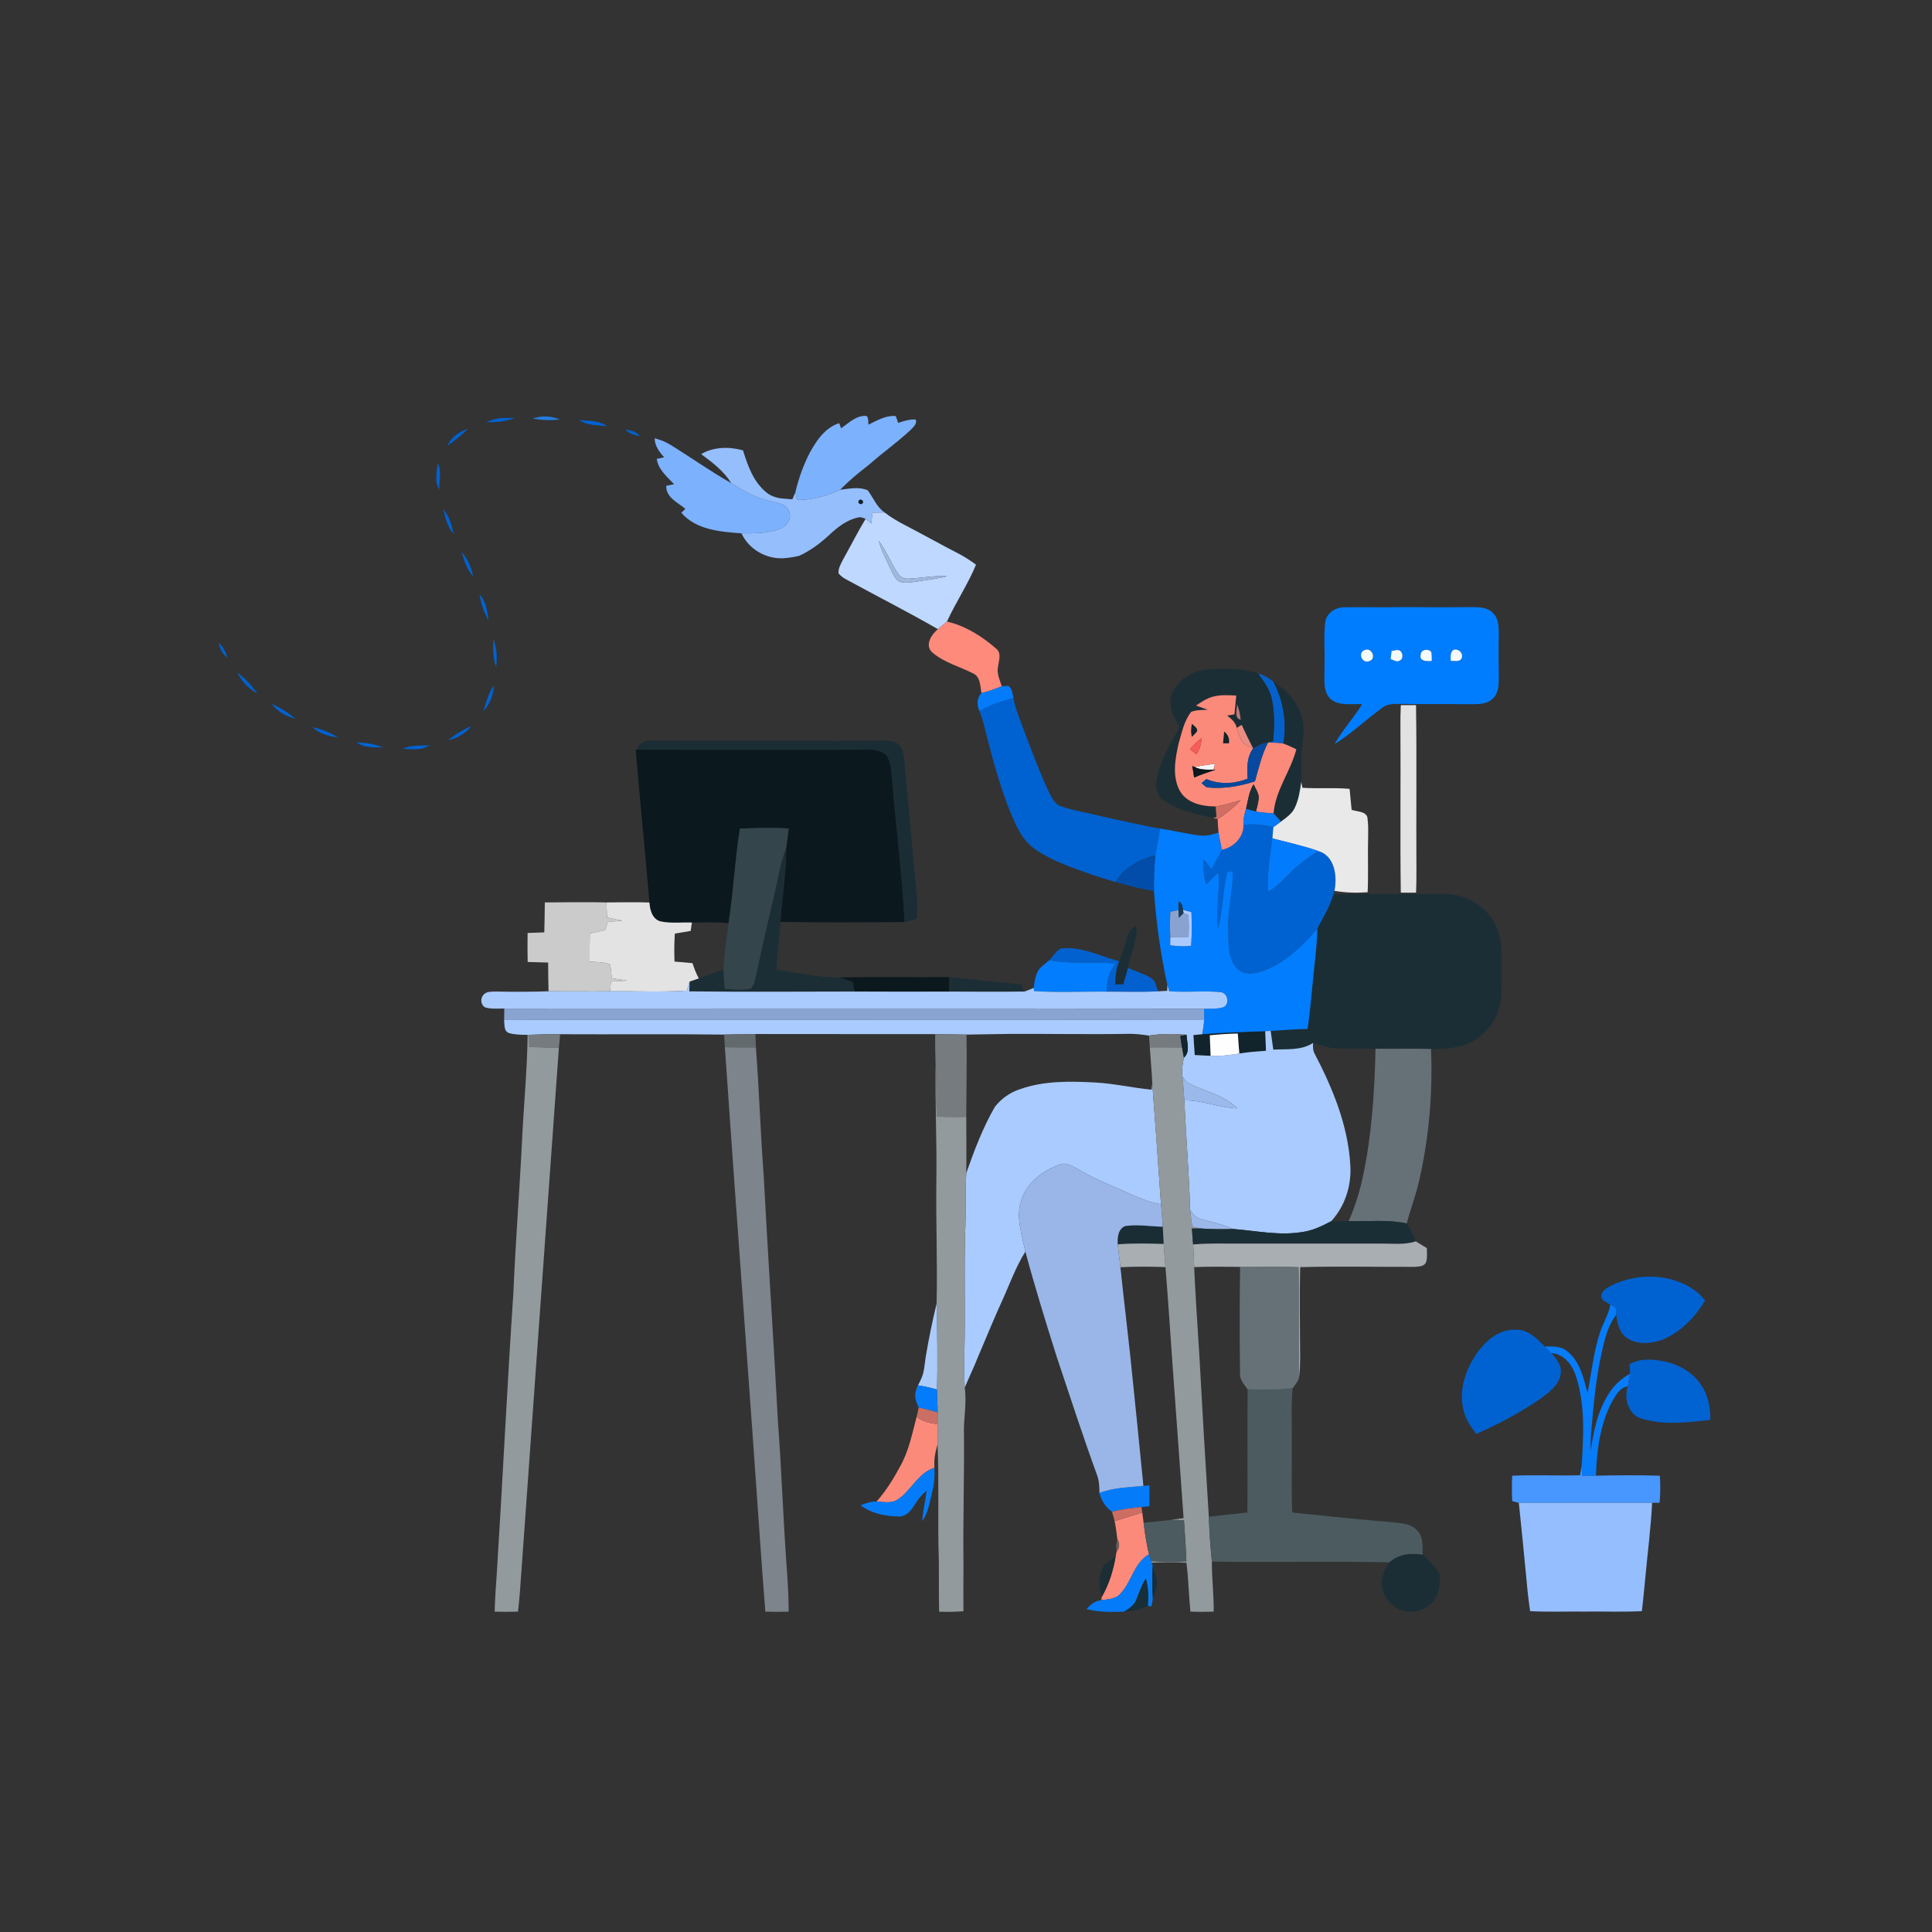 <?xml version="1.0" encoding="UTF-8" ?>
<!DOCTYPE svg PUBLIC "-//W3C//DTD SVG 1.1//EN" "http://www.w3.org/Graphics/SVG/1.1/DTD/svg11.dtd">
<svg width="1000pt" height="1000pt" viewBox="0 0 1000 1000" version="1.1" xmlns="http://www.w3.org/2000/svg">
<rect x="0" y="0" width="1000" height="1000" fill="#333333" stroke="none"/>
<g id="#ffffffff">
</g>
<g id="#e2e2e2ff">
<path fill="#e2e2e2" opacity="1.00" d=" M 725.06 364.99 C 727.68 365.02 730.30 365.02 732.93 364.98 C 733.36 393.65 732.94 422.33 733.14 451.00 C 733.17 454.67 733.08 458.35 732.96 462.03 C 730.31 462.02 727.68 462.01 725.05 462.02 C 724.66 433.35 725.05 404.67 724.86 376.00 C 724.81 372.33 724.91 368.66 725.06 364.99 Z" />
</g>
<g id="#f0f0f0ff">
</g>
<g id="#7cb1feff">
<path fill="#7cb1fe" opacity="1.00" d=" M 435.35 221.70 C 439.34 218.93 443.31 214.79 448.57 215.30 C 449.68 216.53 449.32 218.30 449.50 219.81 C 453.90 217.66 458.46 214.95 463.55 215.31 C 464.11 216.45 464.48 217.68 464.88 218.90 C 467.80 217.93 470.81 216.96 473.94 217.15 C 474.86 219.37 472.74 220.98 471.44 222.44 C 467.36 226.25 462.98 229.73 458.63 233.21 C 455.41 235.70 452.33 238.36 449.24 240.99 C 444.16 244.84 439.32 248.97 434.84 253.50 C 427.88 256.88 420.26 258.80 412.51 258.77 C 412.21 257.44 411.94 256.10 411.69 254.77 C 413.36 247.66 415.81 240.73 419.19 234.24 C 422.64 227.93 427.17 221.29 434.38 219.03 C 434.62 219.69 435.11 221.03 435.35 221.70 Z" />
<path fill="#7cb1fe" opacity="1.00" d=" M 338.87 226.82 C 341.64 227.62 344.39 228.60 346.85 230.14 C 357.50 236.66 367.65 243.98 378.55 250.09 C 384.08 253.58 389.79 257.07 396.19 258.71 C 399.34 259.59 402.64 260.05 405.61 261.48 C 408.60 262.97 409.82 267.16 408.06 270.02 C 406.55 272.67 403.56 273.96 400.74 274.70 C 395.21 276.06 389.47 276.10 383.81 276.06 C 372.90 275.26 360.29 274.30 352.65 265.39 C 353.18 264.89 354.24 263.88 354.76 263.38 C 350.84 260.10 344.61 257.46 344.86 251.46 C 346.20 251.18 347.54 250.90 348.89 250.62 C 345.29 246.74 340.72 243.10 339.93 237.52 C 341.20 237.24 342.48 236.96 343.76 236.69 C 341.26 233.91 338.85 230.77 338.87 226.82 Z" />
</g>
<g id="#0062d1ff">
<path fill="#0062d1" opacity="1.00" d=" M 251.76 218.60 C 256.22 216.22 261.40 216.02 266.34 216.48 C 261.68 218.15 256.68 218.58 251.76 218.60 Z" />
<path fill="#0062d1" opacity="1.00" d=" M 299.76 217.37 C 304.61 217.94 310.19 217.52 314.24 220.64 C 309.42 219.92 303.84 220.41 299.76 217.37 Z" />
<path fill="#0062d1" opacity="1.00" d=" M 231.64 230.78 C 233.39 226.21 237.77 223.42 242.25 221.96 C 238.96 225.19 235.30 228.00 231.64 230.78 Z" />
<path fill="#0062d1" opacity="1.00" d=" M 226.48 239.61 C 228.84 243.68 227.12 248.86 227.47 253.37 C 224.60 249.47 226.28 244.08 226.48 239.61 Z" />
<path fill="#0062d1" opacity="1.00" d=" M 229.44 263.47 C 232.45 267.14 233.86 271.79 234.83 276.36 C 231.59 272.82 230.45 268.02 229.44 263.47 Z" />
<path fill="#0062d1" opacity="1.00" d=" M 239.01 285.78 C 242.06 289.33 243.99 293.70 244.92 298.27 C 241.59 294.90 240.23 290.22 239.01 285.78 Z" />
<path fill="#0062d1" opacity="1.00" d=" M 248.20 307.72 C 251.65 311.28 252.25 316.51 252.89 321.20 C 250.44 317.07 248.98 312.44 248.20 307.72 Z" />
<path fill="#0062d1" opacity="1.00" d=" M 255.31 330.71 C 257.23 335.29 257.39 340.37 256.79 345.25 C 255.03 340.61 255.21 335.58 255.31 330.71 Z" />
<path fill="#0062d1" opacity="1.00" d=" M 113.19 332.78 C 115.54 334.73 116.86 337.52 117.67 340.41 C 115.12 338.60 113.77 335.77 113.19 332.78 Z" />
<path fill="#0062d1" opacity="1.00" d=" M 122.83 348.08 C 126.79 351.14 130.39 354.72 133.15 358.92 C 128.69 356.45 125.03 352.68 122.83 348.08 Z" />
<path fill="#0062d1" opacity="1.00" d=" M 250.18 368.16 C 251.78 363.61 252.64 358.58 255.75 354.76 C 255.27 359.64 253.69 364.58 250.18 368.16 Z" />
<path fill="#0062d1" opacity="1.00" d=" M 507.03 368.07 C 512.40 364.68 518.58 363.09 524.57 361.21 C 525.58 367.30 528.19 372.94 530.24 378.72 C 534.13 389.02 537.98 399.36 542.60 409.37 C 544.20 412.49 545.75 416.32 549.43 417.44 C 554.42 419.16 559.63 420.17 564.79 421.26 C 568.55 422.13 572.30 423.05 576.08 423.85 C 584.18 425.53 592.22 427.48 600.38 428.87 C 599.77 433.50 598.75 438.06 597.98 442.67 C 589.91 444.83 581.68 449.02 577.42 456.52 L 576.68 456.31 C 573.09 455.25 569.52 454.15 565.96 452.99 C 555.73 449.40 545.23 445.94 536.16 439.85 C 528.84 435.00 525.48 426.51 522.29 418.72 C 517.56 406.51 514.01 393.89 510.79 381.21 C 509.74 376.77 508.63 372.34 507.03 368.07 Z" />
<path fill="#0062d1" opacity="1.00" d=" M 140.66 364.29 C 145.11 366.32 149.28 368.96 153.04 372.09 C 148.25 370.82 143.60 368.38 140.66 364.29 Z" />
<path fill="#0062d1" opacity="1.00" d=" M 161.73 376.33 C 166.45 377.46 171.07 379.17 175.16 381.83 C 170.39 381.02 165.25 379.92 161.73 376.33 Z" />
<path fill="#0062d1" opacity="1.00" d=" M 231.94 383.08 C 235.63 380.16 239.66 377.63 244.02 375.85 C 240.98 379.59 236.69 382.20 231.94 383.08 Z" />
<path fill="#0062d1" opacity="1.00" d=" M 184.63 384.27 C 189.31 384.41 194.03 385.04 198.36 386.90 C 193.77 386.69 188.46 387.33 184.63 384.27 Z" />
<path fill="#0062d1" opacity="1.00" d=" M 208.45 387.60 C 212.70 385.40 217.77 386.19 222.40 385.63 C 218.44 388.63 213.08 387.75 208.45 387.60 Z" />
<path fill="#0062d1" opacity="1.00" d=" M 643.61 426.95 C 648.80 426.29 654.03 426.89 659.09 428.13 C 659.03 428.81 658.90 430.16 658.83 430.83 C 657.79 441.03 655.74 451.21 656.29 461.51 C 662.17 458.55 665.96 453.04 670.89 448.88 C 674.43 445.75 678.32 443.05 682.27 440.47 C 690.94 442.89 692.24 453.57 690.72 461.09 C 690.60 461.56 690.36 462.51 690.23 462.98 C 688.34 469.28 684.95 474.96 681.86 480.72 C 673.86 489.94 664.65 498.90 652.81 502.83 C 648.42 504.34 642.63 504.58 639.55 500.45 C 635.22 494.63 635.95 486.89 635.79 480.04 C 635.49 470.27 638.26 460.75 638.13 450.99 C 637.40 451.08 635.95 451.26 635.23 451.35 C 632.88 460.89 632.97 470.82 630.53 480.33 C 629.10 470.77 631.71 461.21 630.54 451.65 C 628.49 453.63 626.45 455.62 624.40 457.59 C 622.90 453.53 622.76 449.19 623.10 444.93 C 624.44 446.58 625.77 448.24 627.11 449.91 C 628.96 446.58 630.69 443.19 632.43 439.80 C 638.40 438.80 643.89 433.19 643.61 426.95 Z" />
<path fill="#0062d1" opacity="1.00" d=" M 834.26 665.24 C 848.43 658.47 866.69 659.11 879.09 669.34 C 880.29 670.54 881.40 671.81 882.54 673.09 C 877.39 681.81 869.92 689.58 860.42 693.43 C 854.49 695.60 847.10 696.21 841.76 692.28 C 838.04 689.59 837.13 684.78 836.59 680.53 C 836.43 679.24 836.33 677.95 836.22 676.68 C 835.31 676.20 834.41 675.75 833.53 675.28 C 831.61 674.02 828.27 673.07 828.88 670.14 C 829.65 667.68 832.14 666.39 834.26 665.24 Z" />
<path fill="#0062d1" opacity="1.00" d=" M 762.48 703.49 C 767.14 695.51 774.98 687.64 784.95 688.28 C 791.11 688.26 795.58 692.92 799.59 696.98 C 800.69 698.09 801.82 699.20 802.91 700.35 C 805.57 703.21 808.43 706.68 807.84 710.88 C 807.18 716.96 801.66 720.75 797.15 724.12 C 786.75 731.17 775.63 737.19 764.10 742.18 C 761.20 738.41 758.44 734.35 757.45 729.62 C 755.23 720.66 757.88 711.25 762.48 703.49 Z" />
</g>
<g id="#237ddeff">
<path fill="#237dde" opacity="1.00" d=" M 275.64 216.59 C 280.15 215.17 285.32 215.17 289.68 217.09 C 285.01 217.71 280.26 217.55 275.64 216.59 Z" />
</g>
<g id="#0461cbff">
<path fill="#0461cb" opacity="1.00" d=" M 323.69 222.28 C 326.50 222.68 329.44 223.39 331.31 225.72 C 328.49 225.31 325.60 224.54 323.69 222.28 Z" />
<path fill="#0461cb" opacity="1.00" d=" M 651.18 348.56 C 654.08 349.39 656.74 350.88 659.08 352.78 C 664.23 362.60 666.16 373.91 664.23 384.86 C 661.60 384.52 658.96 384.33 656.31 384.34 L 655.58 384.39 C 656.42 384.20 658.10 383.83 658.94 383.64 C 659.66 376.09 659.87 368.36 658.07 360.94 C 656.92 356.26 653.90 352.41 651.18 348.56 Z" />
</g>
<g id="#95befdff">
<path fill="#95befd" opacity="1.00" d=" M 362.90 235.04 C 369.45 231.22 377.43 231.12 384.58 233.10 C 386.98 240.92 389.90 249.20 396.37 254.62 C 399.04 256.95 402.55 257.96 406.04 258.12 C 407.40 258.23 408.77 258.33 410.15 258.44 C 410.67 257.22 411.20 256.00 411.69 254.77 C 411.94 256.10 412.21 257.44 412.51 258.77 C 420.26 258.80 427.88 256.88 434.84 253.50 C 439.52 252.96 444.71 251.79 449.15 253.79 C 452.04 257.63 453.75 262.45 457.89 265.27 C 455.81 265.30 453.72 265.33 451.65 265.36 C 451.40 267.23 451.16 269.10 450.94 270.97 C 449.97 270.16 449.01 269.35 448.03 268.57 C 446.77 268.05 445.40 267.45 444.01 267.87 C 438.38 269.12 433.69 272.73 429.56 276.59 C 424.82 281.00 419.59 284.98 413.68 287.68 C 411.17 288.30 408.60 288.69 406.03 288.91 C 396.92 289.64 387.61 284.45 383.81 276.06 C 389.47 276.10 395.21 276.06 400.74 274.70 C 403.56 273.96 406.55 272.67 408.06 270.02 C 409.82 267.16 408.60 262.97 405.61 261.48 C 402.64 260.05 399.34 259.59 396.19 258.71 C 389.79 257.07 384.08 253.58 378.55 250.09 C 374.62 243.85 368.76 239.35 362.90 235.04 M 444.55 259.11 C 443.59 260.28 445.63 261.66 446.45 260.46 C 447.40 259.28 445.36 257.88 444.55 259.11 Z" />
</g>
<g id="#e1e1e1ff">
</g>
<g id="#e2e1e2ff">
</g>
<g id="#f5f5f5ff">
<path fill="#f5f5f5" opacity="1.00" d=" M 618.34 397.00 C 621.83 396.29 625.37 395.79 628.91 395.30 C 628.63 396.32 628.36 397.34 628.11 398.37 C 624.81 398.40 621.35 398.59 618.34 397.00 Z" />
</g>
<g id="#11232bff">
<path fill="#11232b" opacity="1.00" d=" M 444.55 259.11 C 445.36 257.88 447.40 259.28 446.45 260.46 C 445.63 261.66 443.59 260.28 444.55 259.11 Z" />
<path fill="#11232b" opacity="1.00" d=" M 616.97 374.55 C 617.91 375.80 620.15 376.75 619.56 378.62 C 618.79 379.64 617.83 380.49 616.93 381.40 C 616.29 379.14 616.39 376.81 616.97 374.55 Z" />
<path fill="#11232b" opacity="1.00" d=" M 633.62 378.61 C 635.61 380.11 636.50 382.25 636.14 384.74 C 635.36 384.74 633.81 384.75 633.04 384.75 C 633.23 382.70 633.41 380.65 633.62 378.61 Z" />
<path fill="#11232b" opacity="1.00" d=" M 622.27 535.29 C 633.12 534.40 644.01 534.17 654.88 533.75 C 655.01 537.12 655.17 540.50 655.27 543.88 C 650.65 544.21 646.04 544.57 641.47 545.29 C 641.17 541.85 640.93 538.41 640.70 534.97 C 635.85 535.05 631.00 535.37 626.18 535.88 C 626.34 539.41 626.51 542.95 626.62 546.49 C 623.87 546.37 621.13 546.24 618.39 546.10 C 618.19 542.65 617.94 539.21 617.69 535.77 C 619.21 535.59 620.73 535.43 622.27 535.29 Z" />
</g>
<g id="#bfd8ffff">
<path fill="#bfd8ff" opacity="1.00" d=" M 451.65 265.36 C 453.72 265.33 455.81 265.30 457.89 265.27 C 461.11 267.80 464.67 269.86 468.30 271.74 C 477.70 276.61 486.92 281.83 496.35 286.66 C 499.46 288.25 502.34 290.24 505.18 292.27 C 501.00 302.50 494.72 311.68 490.15 321.72 C 488.63 323.09 487.02 324.33 485.47 325.65 C 469.67 316.57 453.39 308.32 437.40 299.58 C 436.14 298.80 434.91 297.92 434.02 296.73 C 433.84 294.10 435.29 291.75 436.42 289.49 C 440.35 282.54 443.89 275.39 448.03 268.57 C 449.01 269.35 449.97 270.16 450.94 270.97 C 451.16 269.10 451.40 267.23 451.65 265.36 M 454.83 279.93 C 456.28 285.42 459.09 290.38 461.40 295.53 C 462.51 297.65 463.55 300.25 465.95 301.20 C 468.87 302.01 471.94 301.34 474.89 300.97 C 480.01 300.03 485.25 299.67 490.27 298.18 C 483.72 297.85 477.26 299.14 470.74 299.50 C 468.54 299.73 466.20 299.01 464.97 297.06 C 461.16 291.61 458.90 285.23 454.83 279.93 Z" />
</g>
<g id="#9fb8ddff">
<path fill="#9fb8dd" opacity="1.00" d=" M 454.83 279.93 C 458.90 285.23 461.16 291.61 464.97 297.06 C 466.20 299.01 468.54 299.73 470.74 299.50 C 477.26 299.14 483.72 297.85 490.27 298.18 C 485.25 299.67 480.01 300.03 474.89 300.97 C 471.94 301.34 468.87 302.01 465.95 301.20 C 463.55 300.25 462.51 297.65 461.40 295.53 C 459.09 290.38 456.28 285.42 454.83 279.93 Z" />
</g>
<g id="#007dfeff">
<path fill="#007dfe" opacity="1.00" d=" M 685.96 322.07 C 686.57 317.27 691.38 314.20 695.99 314.33 C 705.71 314.14 715.43 314.48 725.16 314.24 C 727.48 314.23 729.81 314.23 732.15 314.25 C 742.12 314.37 752.08 314.34 762.05 314.24 C 765.75 314.25 770.00 314.35 772.72 317.27 C 775.93 320.25 775.72 324.95 775.77 328.96 C 775.64 336.32 775.70 343.69 775.77 351.06 C 775.75 354.74 775.58 358.98 772.62 361.62 C 769.58 364.66 764.96 364.44 761.00 364.51 C 748.99 364.31 736.97 364.55 724.96 364.33 C 721.69 364.33 718.11 364.21 715.41 366.36 C 707.07 372.45 699.56 379.66 690.78 385.13 C 694.91 377.82 700.67 371.63 705.05 364.48 C 699.37 364.13 692.28 365.80 687.98 361.05 C 684.45 356.52 685.78 350.33 685.55 345.00 C 685.87 337.36 684.99 329.67 685.96 322.07 M 706.42 336.45 C 702.46 337.77 705.06 343.88 708.84 342.15 C 712.67 340.87 709.92 334.91 706.42 336.45 M 720.28 336.93 C 720.11 338.33 719.95 339.74 719.78 341.14 C 721.33 341.58 723.05 343.02 724.63 341.83 C 726.40 340.98 726.17 338.22 724.91 337.02 C 723.59 335.84 721.79 336.82 720.28 336.93 M 735.32 339.12 C 734.62 342.38 738.92 342.35 741.08 342.08 C 741.01 340.49 741.23 338.85 740.73 337.32 C 738.91 335.52 735.28 336.24 735.32 339.12 M 752.40 336.31 C 750.43 337.62 750.91 340.05 750.91 342.06 C 752.79 341.96 755.65 342.83 756.60 340.57 C 757.49 338.03 754.90 335.60 752.40 336.31 Z" />
</g>
<g id="#fd8a7bff">
<path fill="#fd8a7b" opacity="1.00" d=" M 490.15 321.72 C 499.63 323.90 508.17 329.25 515.43 335.58 C 518.70 338.01 516.88 342.08 516.53 345.37 C 515.89 348.80 517.50 352.05 518.55 355.22 C 515.10 356.56 511.64 357.94 508.00 358.71 C 507.33 355.12 507.53 350.19 503.57 348.50 C 496.52 344.91 488.47 342.91 482.43 337.58 C 478.51 333.96 482.17 328.31 485.47 325.65 C 487.02 324.33 488.63 323.09 490.15 321.72 Z" />
</g>
<g id="#f3fcf8ff">
<path fill="#f3fcf8" opacity="1.00" d=" M 706.42 336.45 C 709.92 334.91 712.67 340.87 708.84 342.15 C 705.06 343.88 702.46 337.77 706.42 336.45 Z" />
</g>
<g id="#f4faf9ff">
<path fill="#f4faf9" opacity="1.00" d=" M 720.28 336.93 C 721.79 336.82 723.59 335.84 724.91 337.02 C 726.17 338.22 726.40 340.98 724.63 341.83 C 723.05 343.02 721.33 341.58 719.78 341.14 C 719.95 339.74 720.11 338.33 720.28 336.93 Z" />
</g>
<g id="#f6fbf9ff">
<path fill="#f6fbf9" opacity="1.00" d=" M 735.32 339.12 C 735.28 336.24 738.91 335.52 740.73 337.32 C 741.23 338.85 741.01 340.49 741.08 342.08 C 738.92 342.35 734.62 342.38 735.32 339.12 Z" />
</g>
<g id="#f5fafbff">
<path fill="#f5fafb" opacity="1.00" d=" M 752.40 336.31 C 754.90 335.60 757.49 338.03 756.60 340.57 C 755.65 342.83 752.79 341.96 750.91 342.06 C 750.91 340.05 750.43 337.62 752.40 336.31 Z" />
</g>
<g id="#e7e7e7ff">
</g>
<g id="#1b2e35ff">
<path fill="#1b2e35" opacity="1.00" d=" M 606.46 359.41 C 609.34 351.89 617.28 347.09 625.10 346.45 C 633.83 345.93 642.77 345.80 651.18 348.56 C 653.90 352.41 656.92 356.26 658.07 360.94 C 659.87 368.36 659.66 376.09 658.94 383.64 C 658.10 383.83 656.42 384.20 655.58 384.39 C 653.07 384.88 650.75 386.03 648.62 387.40 C 646.61 383.35 644.56 379.32 642.72 375.19 C 641.85 375.70 640.99 376.22 640.14 376.74 C 639.53 373.92 637.36 372.01 635.13 370.39 C 636.40 370.17 637.67 369.94 638.94 369.73 C 639.24 366.49 639.54 363.25 639.87 360.01 C 635.77 359.85 631.57 359.50 627.58 360.66 C 624.44 361.55 621.73 363.41 619.06 365.21 C 621.10 365.93 623.15 366.65 625.21 367.36 C 622.32 367.58 619.30 367.37 616.57 368.45 C 612.85 373.19 611.67 379.32 610.02 384.98 C 608.24 392.88 606.64 401.87 610.68 409.34 C 614.35 415.79 622.36 417.38 629.20 417.43 C 629.38 419.22 629.56 421.03 629.66 422.84 C 629.23 422.99 628.38 423.27 627.95 423.42 C 619.20 421.47 610.10 419.50 602.56 414.41 C 599.04 412.25 597.97 407.87 598.65 404.01 C 600.10 393.88 605.83 385.16 610.56 376.32 C 607.52 371.33 604.29 365.38 606.46 359.41 M 640.28 364.48 C 640.40 367.13 638.56 371.62 642.18 372.54 C 641.93 369.77 641.30 367.06 640.28 364.48 Z" />
<path fill="#1b2e35" opacity="1.00" d=" M 659.08 352.78 C 665.46 357.11 671.45 362.75 673.59 370.42 C 676.25 378.12 673.35 386.12 673.55 393.97 C 673.55 397.55 673.54 401.14 673.53 404.73 C 672.88 409.28 672.19 413.92 670.19 418.10 C 668.71 421.26 665.73 423.25 663.01 425.25 C 661.73 423.82 660.47 422.41 659.20 420.99 C 660.12 408.99 668.04 399.26 670.98 387.82 C 668.76 386.76 666.54 385.70 664.23 384.86 C 666.16 373.91 664.23 362.60 659.08 352.78 Z" />
<path fill="#1b2e35" opacity="1.00" d=" M 400.79 462.81 C 402.73 454.77 403.91 446.52 406.94 438.78 C 407.14 451.65 404.80 464.35 403.97 477.17 C 403.32 485.45 402.23 493.70 401.94 502.02 C 412.86 503.48 423.70 506.01 434.77 505.88 C 437.04 506.67 439.26 507.59 441.50 508.47 C 441.74 510.05 441.98 511.63 442.23 513.22 C 413.75 513.26 385.26 513.48 356.79 513.13 C 356.83 511.43 356.88 509.75 356.94 508.07 C 358.52 507.52 360.10 506.99 361.69 506.44 C 365.97 504.92 370.25 503.41 374.48 501.75 C 374.54 505.11 374.86 508.46 375.13 511.81 C 379.60 512.01 384.20 512.80 388.61 511.67 C 390.48 509.77 390.74 506.88 391.45 504.42 C 394.34 490.50 397.61 476.67 400.79 462.81 Z" />
<path fill="#1b2e35" opacity="1.00" d=" M 690.23 462.98 C 709.15 462.39 728.09 462.86 747.01 462.72 C 758.44 462.31 769.71 469.14 774.42 479.59 C 777.55 485.92 777.19 493.14 777.17 500.00 C 777.07 505.67 777.40 511.36 776.87 517.01 C 776.04 525.47 771.05 533.32 763.95 537.94 C 757.42 542.48 749.23 542.94 741.55 542.99 L 740.69 542.96 C 731.12 542.68 721.54 542.96 711.97 542.82 C 705.32 542.62 698.66 542.88 692.01 542.67 C 687.72 542.59 683.70 540.95 679.62 539.83 C 673.52 543.85 665.98 542.89 659.06 543.29 C 658.64 540.05 658.18 536.82 657.69 533.60 C 664.05 533.17 670.42 532.70 676.80 532.57 C 677.84 525.42 678.54 518.23 679.21 511.03 C 680.11 500.93 681.62 490.87 681.86 480.72 C 684.95 474.96 688.34 469.28 690.23 462.98 Z" />
<path fill="#1b2e35" opacity="1.00" d=" M 583.48 484.35 C 584.37 482.02 586.16 480.30 588.25 479.03 C 588.82 486.64 585.30 493.70 583.84 501.02 C 583.07 503.86 582.22 506.68 581.39 509.51 C 579.99 509.52 578.60 509.53 577.21 509.55 C 577.20 505.45 577.67 501.32 579.30 497.52 C 580.96 493.22 582.60 488.89 583.48 484.35 Z" />
<path fill="#1b2e35" opacity="1.00" d=" M 719.12 808.65 C 723.81 804.39 730.30 803.64 736.33 804.69 C 739.88 807.54 742.96 810.91 745.28 814.85 C 745.14 818.27 745.33 821.83 744.07 825.09 C 741.86 830.65 735.97 834.38 730.02 834.20 C 722.67 834.29 716.01 828.13 715.33 820.86 C 714.76 816.43 716.73 812.23 719.12 808.65 Z" />
</g>
<g id="#047cfaff">
<path fill="#047cfa" opacity="1.00" d=" M 518.55 355.22 C 519.67 355.06 520.79 355.00 521.93 355.04 C 523.96 356.36 524.00 359.08 524.57 361.21 C 518.58 363.09 512.40 364.68 507.03 368.07 C 505.52 364.93 505.49 361.36 508.00 358.71 C 511.64 357.94 515.10 356.56 518.55 355.22 Z" />
<path fill="#047cfa" opacity="1.00" d=" M 569.08 772.75 C 576.31 769.92 584.20 769.88 591.82 769.07 C 592.61 769.02 594.19 768.92 594.99 768.87 C 594.99 772.44 594.96 776.02 594.91 779.60 C 593.56 779.73 592.21 779.88 590.87 780.03 C 585.73 780.55 580.58 781.10 575.59 782.47 C 572.23 780.20 570.05 776.64 569.08 772.75 Z" />
</g>
<g id="#fc8a7bff">
<path fill="#fc8a7b" opacity="1.00" d=" M 627.58 360.66 C 631.57 359.50 635.77 359.85 639.87 360.01 C 639.54 363.25 639.24 366.49 638.94 369.73 C 637.67 369.94 636.40 370.17 635.13 370.39 C 637.36 372.01 639.53 373.92 640.14 376.74 C 641.08 379.36 641.65 382.25 643.46 384.45 C 644.88 385.87 646.83 386.54 648.62 387.40 C 645.26 391.91 645.42 397.71 645.81 403.05 C 638.94 405.77 631.29 406.19 624.42 403.26 C 623.80 403.79 622.56 404.84 621.94 405.36 C 623.01 406.10 623.84 407.42 625.23 407.59 C 633.46 408.42 641.73 406.92 649.56 404.41 C 651.49 397.62 653.05 390.66 656.31 384.34 C 658.96 384.33 661.60 384.52 664.23 384.86 C 666.54 385.70 668.76 386.76 670.98 387.82 C 668.04 399.26 660.12 408.99 659.20 420.99 C 656.15 420.79 653.09 420.64 650.09 420.06 C 650.68 417.46 651.60 414.85 651.49 412.16 C 651.10 409.92 649.83 407.97 648.85 405.97 C 646.40 409.80 645.98 414.37 644.96 418.68 C 644.08 421.36 643.47 424.12 643.61 426.95 C 643.89 433.19 638.40 438.80 632.43 439.80 C 631.81 436.85 631.15 433.91 630.73 430.93 C 630.45 428.60 630.34 426.26 630.25 423.92 C 634.67 421.23 638.70 417.95 642.21 414.15 C 637.92 415.42 633.63 416.77 629.20 417.43 C 622.36 417.38 614.35 415.79 610.68 409.34 C 606.64 401.87 608.24 392.88 610.02 384.98 C 611.67 379.32 612.85 373.19 616.57 368.45 C 619.30 367.37 622.32 367.58 625.21 367.36 C 623.15 366.65 621.10 365.93 619.06 365.21 C 621.73 363.41 624.44 361.55 627.58 360.66 M 616.97 374.55 C 616.39 376.81 616.29 379.14 616.93 381.40 C 617.83 380.49 618.79 379.64 619.56 378.62 C 620.15 376.75 617.91 375.80 616.97 374.55 M 633.62 378.61 C 633.41 380.65 633.23 382.70 633.04 384.75 C 633.81 384.75 635.36 384.74 636.14 384.74 C 636.50 382.25 635.61 380.11 633.62 378.61 M 615.91 387.76 C 617.03 388.65 618.15 389.55 619.28 390.46 C 621.05 387.95 621.71 384.95 622.01 381.96 C 619.77 383.66 617.76 385.64 615.91 387.76 M 618.34 397.00 C 618.03 396.86 617.41 396.59 617.11 396.46 C 617.47 398.45 617.78 400.45 618.07 402.46 C 621.68 400.85 625.48 399.70 629.19 398.36 L 628.11 398.37 C 628.36 397.34 628.63 396.32 628.91 395.30 C 625.37 395.79 621.83 396.29 618.34 397.00 Z" />
<path fill="#fc8a7b" opacity="1.00" d=" M 465.95 758.94 C 470.44 751.01 472.14 741.94 474.48 733.23 C 477.43 735.94 481.43 736.61 485.26 737.13 C 485.28 740.64 485.35 744.15 485.27 747.66 C 484.09 751.58 483.32 755.64 483.67 759.75 C 475.24 762.36 471.82 771.26 464.95 775.96 C 461.67 778.34 457.49 777.44 453.77 777.15 C 458.61 771.64 462.51 765.40 465.95 758.94 Z" />
<path fill="#fc8a7b" opacity="1.00" d=" M 576.92 787.31 C 581.69 785.82 586.46 784.36 591.24 782.91 C 591.46 784.64 591.69 786.37 591.92 788.12 C 592.64 793.61 593.32 799.13 594.77 804.48 C 586.92 808.93 585.79 818.76 579.91 824.92 C 577.44 827.79 573.43 827.74 570.00 828.27 C 570.07 827.83 570.23 826.94 570.31 826.50 C 574.02 820.04 576.24 812.88 577.47 805.56 C 577.63 804.70 577.79 803.84 577.97 803.00 C 579.50 801.23 579.68 798.82 578.37 796.89 C 577.98 793.67 577.60 790.46 576.92 787.31 Z" />
</g>
<g id="#bc7a78ff">
<path fill="#bc7a78" opacity="1.00" d=" M 640.28 364.48 C 641.30 367.06 641.93 369.77 642.18 372.54 C 638.56 371.62 640.40 367.13 640.28 364.48 Z" />
</g>
<g id="#e98c81ff">
<path fill="#e98c81" opacity="1.00" d=" M 640.14 376.74 C 640.99 376.22 641.85 375.70 642.72 375.19 C 644.56 379.32 646.61 383.35 648.62 387.40 C 646.83 386.54 644.88 385.87 643.46 384.45 C 641.65 382.25 641.08 379.36 640.14 376.74 Z" />
</g>
<g id="#f75d58ff">
<path fill="#f75d58" opacity="1.00" d=" M 615.91 387.76 C 617.76 385.64 619.77 383.66 622.01 381.96 C 621.71 384.95 621.05 387.95 619.28 390.46 C 618.15 389.55 617.03 388.65 615.91 387.76 Z" />
</g>
<g id="#1a2d35ff">
<path fill="#1a2d35" opacity="1.00" d=" M 329.82 388.03 C 330.29 384.52 333.83 383.14 336.98 383.36 C 360.00 383.36 383.03 383.40 406.05 383.34 C 408.69 383.34 411.33 383.33 413.98 383.34 C 426.65 383.36 439.32 383.43 452.00 383.31 C 455.65 383.38 459.45 382.94 462.99 384.08 C 466.26 385.23 467.67 388.76 467.89 391.97 C 469.73 411.65 471.54 431.32 473.37 451.00 C 473.95 459.15 475.47 467.30 474.48 475.49 C 472.40 476.15 470.32 476.81 468.19 477.28 C 466.83 451.97 463.59 426.80 461.56 401.54 C 461.04 397.05 460.87 391.11 456.04 389.02 C 450.89 387.30 445.33 388.22 440.00 388.09 C 403.27 388.08 366.54 388.19 329.82 388.03 Z" />
<path fill="#1a2d35" opacity="1.00" d=" M 582.46 634.59 C 588.89 633.67 595.40 634.79 601.86 634.97 C 602.01 637.93 602.14 640.90 602.33 643.87 C 594.40 643.60 586.46 643.46 578.55 644.07 C 578.30 640.64 578.71 635.95 582.46 634.59 Z" />
</g>
<g id="#07499eff">
<path fill="#07499e" opacity="1.00" d=" M 648.62 387.40 C 650.75 386.03 653.07 384.88 655.58 384.39 L 656.31 384.34 C 653.05 390.66 651.49 397.62 649.56 404.41 C 641.73 406.92 633.46 408.42 625.23 407.59 C 623.84 407.42 623.01 406.10 621.94 405.36 C 622.56 404.84 623.80 403.79 624.42 403.26 C 631.29 406.19 638.94 405.77 645.81 403.05 C 645.42 397.71 645.26 391.91 648.62 387.40 Z" />
</g>
<g id="#0b181eff">
<path fill="#0b181e" opacity="1.00" d=" M 329.01 388.02 L 329.82 388.03 C 366.54 388.19 403.27 388.08 440.00 388.09 C 445.33 388.22 450.89 387.30 456.04 389.02 C 460.87 391.11 461.04 397.05 461.56 401.54 C 463.59 426.80 466.83 451.97 468.19 477.28 C 446.79 477.38 425.37 477.53 403.97 477.17 C 404.80 464.35 407.14 451.65 406.94 438.78 C 407.47 435.47 407.88 432.15 408.21 428.83 C 399.81 428.31 391.39 428.57 382.99 428.88 C 380.37 445.08 379.68 461.53 377.11 477.74 C 370.79 477.25 364.45 477.43 358.12 477.48 C 352.74 477.33 347.26 478.03 341.96 476.92 C 337.64 475.82 336.39 471.01 336.14 467.13 C 333.96 440.74 331.23 414.40 329.01 388.02 Z" />
<path fill="#0b181e" opacity="1.00" d=" M 617.11 396.46 C 617.41 396.59 618.03 396.86 618.34 397.00 C 621.35 398.59 624.81 398.40 628.11 398.37 L 629.19 398.36 C 625.48 399.70 621.68 400.85 618.07 402.46 C 617.78 400.45 617.47 398.45 617.11 396.46 Z" />
</g>
<g id="#e9e9e9ff">
<path fill="#e9e9e9" opacity="1.00" d=" M 670.19 418.10 C 672.19 413.92 672.88 409.28 673.53 404.73 C 673.68 405.49 673.98 406.99 674.13 407.75 C 682.26 408.30 690.42 407.57 698.55 408.32 C 698.87 411.94 699.21 415.55 699.59 419.16 C 702.50 420.23 707.86 419.81 707.87 424.07 C 708.31 427.36 708.16 430.69 708.13 434.01 C 707.89 443.28 708.32 452.56 707.89 461.83 C 702.16 462.19 696.38 462.13 690.72 461.09 C 692.24 453.57 690.94 442.89 682.27 440.47 C 674.53 437.77 666.50 436.04 658.59 433.95 C 658.65 433.17 658.77 431.61 658.83 430.83 C 658.90 430.16 659.03 428.81 659.09 428.13 C 660.39 427.17 661.70 426.20 663.01 425.25 C 665.73 423.25 668.71 421.26 670.19 418.10 Z" />
</g>
<g id="#1d2e34ff">
<path fill="#1d2e34" opacity="1.00" d=" M 644.96 418.68 C 645.98 414.37 646.40 409.80 648.85 405.97 C 649.83 407.97 651.10 409.92 651.49 412.16 C 651.60 414.85 650.68 417.46 650.09 420.06 C 648.36 419.65 646.65 419.16 644.96 418.68 Z" />
</g>
<g id="#d06e63ff">
<path fill="#d06e63" opacity="1.00" d=" M 629.20 417.43 C 633.63 416.77 637.92 415.42 642.21 414.15 C 638.70 417.95 634.67 421.23 630.25 423.92 C 629.68 423.80 628.52 423.54 627.95 423.42 C 628.38 423.27 629.23 422.99 629.66 422.84 C 629.56 421.03 629.38 419.22 629.20 417.43 Z" />
</g>
<g id="#057bf9ff">
<path fill="#057bf9" opacity="1.00" d=" M 643.61 426.95 C 643.47 424.12 644.08 421.36 644.96 418.68 C 646.65 419.16 648.36 419.65 650.09 420.06 C 653.09 420.64 656.15 420.79 659.20 420.99 C 660.47 422.41 661.73 423.82 663.01 425.25 C 661.70 426.20 660.39 427.17 659.09 428.13 C 654.03 426.89 648.80 426.29 643.61 426.95 Z" />
</g>
<g id="#34454cff">
<path fill="#34454c" opacity="1.00" d=" M 382.99 428.88 C 391.39 428.57 399.81 428.31 408.21 428.83 C 407.88 432.15 407.47 435.47 406.94 438.78 C 403.91 446.52 402.73 454.77 400.79 462.81 C 397.61 476.67 394.34 490.50 391.45 504.42 C 390.74 506.88 390.48 509.77 388.61 511.67 C 384.20 512.80 379.60 512.01 375.13 511.81 C 374.86 508.46 374.54 505.11 374.48 501.75 C 374.87 493.71 376.02 485.71 377.11 477.74 C 379.68 461.53 380.37 445.08 382.99 428.88 Z" />
</g>
<g id="#017dfeff">
<path fill="#017dfe" opacity="1.00" d=" M 600.38 428.87 C 607.07 429.82 613.65 431.50 620.36 432.38 C 623.89 432.95 627.40 432.06 630.73 430.93 C 631.15 433.91 631.81 436.85 632.43 439.80 C 630.69 443.19 628.96 446.58 627.11 449.91 C 625.77 448.24 624.44 446.58 623.10 444.93 C 622.76 449.19 622.90 453.53 624.40 457.59 C 626.45 455.62 628.49 453.63 630.54 451.65 C 631.71 461.21 629.10 470.77 630.53 480.33 C 632.97 470.82 632.88 460.89 635.23 451.35 C 635.95 451.26 637.40 451.08 638.13 450.99 C 638.26 460.75 635.49 470.27 635.79 480.04 C 635.95 486.89 635.22 494.63 639.55 500.45 C 642.63 504.58 648.42 504.34 652.81 502.83 C 664.65 498.90 673.86 489.94 681.86 480.72 C 681.62 490.87 680.11 500.93 679.21 511.03 C 678.54 518.23 677.84 525.42 676.80 532.57 C 670.42 532.70 664.05 533.17 657.69 533.60 C 656.99 533.64 655.59 533.71 654.88 533.75 C 644.01 534.17 633.12 534.40 622.27 535.29 C 622.66 532.87 623.05 530.45 623.27 528.01 C 623.31 526.03 623.26 524.06 623.21 522.10 C 626.58 522.04 630.07 522.36 633.32 521.28 C 636.64 519.67 635.43 513.63 631.62 513.56 C 622.84 512.60 613.98 513.85 605.18 513.02 C 604.84 511.93 604.52 510.86 604.22 509.78 C 600.69 493.77 598.44 477.51 597.29 461.15 C 597.17 454.99 597.40 448.81 597.98 442.67 C 598.75 438.06 599.77 433.50 600.38 428.87 M 610.03 466.67 C 609.97 468.12 609.95 469.58 609.98 471.04 C 608.57 471.33 607.16 471.64 605.77 471.95 C 605.55 476.32 605.52 480.70 605.75 485.07 C 605.73 486.45 605.70 487.84 605.69 489.24 C 609.26 489.85 612.90 489.90 616.50 489.51 C 616.96 483.72 616.94 477.91 616.68 472.12 C 615.22 471.75 613.76 471.37 612.32 470.99 C 611.95 469.33 612.04 467.20 610.03 466.67 Z" />
</g>
<g id="#027cfdff">
<path fill="#027cfd" opacity="1.00" d=" M 656.29 461.51 C 655.74 451.21 657.79 441.03 658.83 430.83 C 658.77 431.61 658.65 433.17 658.59 433.95 C 666.50 436.04 674.53 437.77 682.27 440.47 C 678.32 443.05 674.43 445.75 670.89 448.88 C 665.96 453.04 662.17 458.55 656.29 461.51 Z" />
</g>
<g id="#014da9ff">
<path fill="#014da9" opacity="1.00" d=" M 577.42 456.52 C 581.68 449.02 589.91 444.83 597.98 442.67 C 597.40 448.81 597.17 454.99 597.29 461.15 C 590.54 460.19 583.94 458.44 577.42 456.52 Z" />
</g>
<g id="#e4e5e5ff">
</g>
<g id="#cbcbcbff">
<path fill="#cbcbcb" opacity="1.00" d=" M 282.00 467.09 C 292.63 467.06 303.27 466.83 313.90 467.09 C 314.00 469.68 314.10 472.28 314.20 474.89 C 316.83 475.42 319.45 475.97 322.08 476.54 C 319.57 476.76 317.07 476.98 314.57 477.19 C 314.12 478.60 313.68 480.02 313.24 481.44 C 310.59 482.02 307.94 482.60 305.29 483.19 C 305.20 488.03 305.16 492.88 305.20 497.73 C 308.70 498.01 312.34 497.87 315.67 499.12 C 316.33 501.47 316.40 503.94 316.63 506.37 C 319.30 506.74 321.97 507.09 324.63 507.54 C 321.82 507.77 319.00 507.93 316.19 508.09 C 316.05 509.75 315.91 511.42 315.77 513.09 C 305.16 513.22 294.55 513.06 283.93 513.09 C 283.78 508.14 283.73 503.18 283.72 498.22 C 280.19 498.12 276.65 498.02 273.12 497.92 C 273.02 492.92 273.00 487.91 273.09 482.90 C 275.97 482.78 278.85 482.68 281.73 482.60 C 281.87 477.43 281.93 472.26 282.00 467.09 Z" />
</g>
<g id="#e3e3e3ff">
<path fill="#e3e3e3" opacity="1.00" d=" M 313.90 467.09 C 321.32 467.04 328.73 466.89 336.14 467.13 C 336.39 471.01 337.64 475.82 341.96 476.92 C 347.26 478.03 352.74 477.33 358.12 477.48 C 357.91 478.92 357.70 480.38 357.50 481.84 C 354.76 482.29 352.03 482.76 349.30 483.22 C 348.97 488.04 348.93 492.88 349.14 497.72 C 352.24 497.95 355.33 498.21 358.43 498.53 C 359.28 501.25 360.36 503.90 361.69 506.44 C 360.10 506.99 358.52 507.52 356.94 508.07 C 356.47 509.63 356.01 511.19 355.56 512.76 C 342.32 513.62 329.03 512.94 315.77 513.09 C 315.91 511.42 316.05 509.75 316.19 508.09 C 319.00 507.93 321.82 507.77 324.63 507.54 C 321.97 507.09 319.30 506.74 316.63 506.37 C 316.40 503.94 316.33 501.47 315.67 499.12 C 312.34 497.87 308.70 498.01 305.20 497.73 C 305.16 492.88 305.20 488.03 305.29 483.19 C 307.94 482.60 310.59 482.02 313.24 481.44 C 313.68 480.02 314.12 478.60 314.57 477.19 C 317.07 476.98 319.57 476.76 322.08 476.54 C 319.45 475.97 316.83 475.42 314.20 474.89 C 314.10 472.28 314.00 469.68 313.90 467.09 Z" />
</g>
<g id="#183a55ff">
<path fill="#183a55" opacity="1.00" d=" M 610.03 466.67 C 612.04 467.20 611.95 469.33 612.32 470.99 C 612.41 471.40 612.58 472.24 612.67 472.65 C 611.81 473.48 610.95 474.31 610.10 475.14 C 610.05 473.77 610.01 472.40 609.98 471.04 C 609.95 469.58 609.97 468.12 610.03 466.67 Z" />
</g>
<g id="#89a3d1ff">
<path fill="#89a3d1" opacity="1.00" d=" M 605.77 471.95 C 607.16 471.64 608.57 471.33 609.98 471.04 C 610.01 472.40 610.05 473.77 610.10 475.14 C 610.95 474.31 611.81 473.48 612.67 472.65 C 613.28 472.89 614.49 473.36 615.10 473.59 C 615.36 477.36 615.37 481.14 615.19 484.92 C 612.04 484.96 608.90 485.02 605.75 485.07 C 605.52 480.70 605.55 476.32 605.77 471.95 Z" />
</g>
<g id="#aacafeff">
<path fill="#aacafe" opacity="1.00" d=" M 612.32 470.99 C 613.76 471.37 615.22 471.75 616.68 472.12 C 616.94 477.91 616.96 483.72 616.50 489.51 C 612.90 489.90 609.26 489.85 605.69 489.24 C 605.70 487.84 605.73 486.45 605.75 485.07 C 608.90 485.02 612.04 484.96 615.19 484.92 C 615.37 481.14 615.36 477.36 615.10 473.59 C 614.49 473.36 613.28 472.89 612.67 472.65 C 612.58 472.24 612.41 471.40 612.32 470.99 Z" />
</g>
<g id="#eaeaeaff">
</g>
<g id="#0361cfff">
<path fill="#0361cf" opacity="1.00" d=" M 543.17 496.96 C 545.09 494.96 546.49 492.30 549.00 490.95 C 559.58 489.65 569.31 494.95 579.30 497.52 C 577.67 501.32 577.20 505.45 577.21 509.55 C 578.60 509.53 579.99 509.52 581.39 509.51 C 582.22 506.68 583.07 503.86 583.84 501.02 C 587.84 502.72 592.09 503.94 595.82 506.23 C 598.21 507.66 598.52 510.70 599.39 513.10 C 590.52 513.61 581.64 513.26 572.76 513.28 C 572.77 508.05 574.06 502.84 577.41 498.72 C 566.02 497.55 554.46 499.25 543.17 496.96 Z" />
</g>
<g id="#027dfdff">
<path fill="#027dfd" opacity="1.00" d=" M 537.40 502.33 C 538.86 500.10 541.24 498.74 543.17 496.96 C 554.46 499.25 566.02 497.55 577.41 498.72 C 574.06 502.84 572.77 508.05 572.76 513.28 C 560.23 513.14 547.67 513.84 535.17 512.98 C 535.14 512.58 535.10 511.77 535.08 511.37 C 535.38 508.27 535.85 505.08 537.40 502.33 Z" />
</g>
<g id="#0b191eff">
<path fill="#0b191e" opacity="1.00" d=" M 434.77 505.88 C 453.65 505.58 472.54 505.84 491.42 505.72 C 491.38 508.23 491.30 510.73 491.19 513.24 C 474.87 513.30 458.55 513.32 442.23 513.22 C 441.98 511.63 441.74 510.05 441.50 508.47 C 439.26 507.59 437.04 506.67 434.77 505.88 Z" />
</g>
<g id="#1b2e36ff">
<path fill="#1b2e36" opacity="1.00" d=" M 491.42 505.72 L 492.37 505.77 C 504.40 507.15 516.43 508.41 528.49 509.47 C 529.09 510.71 529.69 511.96 530.30 513.21 C 517.27 513.43 504.23 513.26 491.19 513.24 C 491.30 510.73 491.38 508.23 491.42 505.72 Z" />
</g>
<g id="#aacbfeff">
<path fill="#aacbfe" opacity="1.00" d=" M 355.56 512.76 C 356.01 511.19 356.47 509.63 356.94 508.07 C 356.88 509.75 356.83 511.43 356.79 513.13 C 385.26 513.48 413.75 513.26 442.23 513.22 C 458.55 513.32 474.87 513.30 491.19 513.24 C 504.23 513.26 517.27 513.43 530.30 513.21 C 531.91 512.66 533.49 512.01 535.08 511.37 C 535.10 511.77 535.14 512.58 535.17 512.98 C 547.67 513.84 560.23 513.14 572.76 513.28 C 581.64 513.26 590.52 513.61 599.39 513.10 C 600.97 513.01 602.55 512.92 604.15 512.84 C 604.17 512.08 604.20 510.55 604.22 509.78 C 604.52 510.86 604.84 511.93 605.18 513.02 C 613.98 513.85 622.84 512.60 631.62 513.56 C 635.43 513.63 636.64 519.67 633.32 521.28 C 630.07 522.36 626.58 522.04 623.21 522.10 C 502.48 521.86 381.75 522.01 261.02 522.02 C 257.82 522.00 254.54 522.33 251.42 521.53 C 248.91 520.62 248.44 516.96 250.11 515.09 C 251.68 512.94 254.63 513.34 256.96 513.22 C 265.95 513.42 274.94 513.39 283.93 513.09 C 294.55 513.06 305.16 513.22 315.77 513.09 C 329.03 512.94 342.32 513.62 355.56 512.76 Z" />
</g>
<g id="#8aa4d1ff">
<path fill="#8aa4d1" opacity="1.00" d=" M 261.02 522.02 C 381.75 522.01 502.48 521.86 623.21 522.10 C 623.26 524.06 623.31 526.03 623.27 528.01 C 524.51 527.72 425.76 527.97 327.00 527.89 C 304.98 527.97 282.96 527.74 260.94 528.01 C 260.99 526.01 261.01 524.02 261.02 522.02 Z" />
</g>
<g id="#aacbffff">
<path fill="#aacbff" opacity="1.00" d=" M 260.94 528.01 C 282.96 527.74 304.98 527.97 327.00 527.89 C 425.76 527.97 524.51 527.72 623.27 528.01 C 623.05 530.45 622.66 532.87 622.27 535.29 C 620.73 535.43 619.21 535.59 617.69 535.77 C 617.94 539.21 618.19 542.65 618.39 546.10 C 621.13 546.24 623.87 546.37 626.62 546.49 C 631.60 546.77 636.56 546.08 641.47 545.29 C 646.04 544.57 650.65 544.21 655.27 543.88 C 655.17 540.50 655.01 537.12 654.88 533.75 C 655.59 533.71 656.99 533.64 657.69 533.60 C 658.18 536.82 658.64 540.05 659.06 543.29 C 665.98 542.89 673.52 543.85 679.62 539.83 C 679.62 541.51 679.45 543.28 680.18 544.86 C 689.64 562.91 697.75 582.38 698.91 602.96 C 699.64 613.54 696.22 624.32 688.97 632.14 C 684.19 634.67 679.22 637.05 673.80 637.74 C 661.96 639.64 650.12 637.04 638.33 636.13 C 633.06 633.74 627.38 632.60 621.83 631.12 C 619.11 630.54 617.18 628.42 616.00 626.02 C 615.45 607.20 613.88 588.41 613.00 569.59 C 622.36 569.36 631.11 573.43 640.42 573.68 C 633.65 566.71 623.57 565.04 615.24 560.68 C 613.76 559.87 612.87 558.38 612.00 557.02 C 611.64 553.81 612.05 550.57 612.78 547.45 C 616.30 544.36 614.26 539.55 614.16 535.58 C 607.68 535.10 601.16 534.91 594.73 536.03 C 591.51 535.54 588.26 535.11 585.00 535.11 C 564.10 535.47 543.20 535.05 522.30 535.16 C 514.95 535.21 507.61 535.43 500.27 535.51 C 494.85 535.46 489.44 535.27 484.03 535.26 C 453.02 535.22 422.01 535.27 391.00 535.21 C 385.58 535.23 380.17 535.47 374.76 535.50 C 346.49 535.12 318.21 535.47 289.94 535.31 C 284.55 535.24 279.16 535.40 273.78 535.61 L 273.09 535.62 C 269.84 535.61 266.52 535.62 263.39 534.69 C 260.63 533.70 261.23 530.30 260.94 528.01 Z" />
<path fill="#aacbff" opacity="1.00" d=" M 527.85 563.80 C 540.34 559.33 553.83 559.62 566.89 560.30 C 576.70 560.82 586.30 563.09 596.08 564.02 C 596.16 563.22 596.33 561.61 596.42 560.81 C 598.01 581.63 599.48 602.47 600.92 623.30 C 593.02 622.18 585.99 618.29 578.74 615.23 C 571.66 612.12 564.49 609.11 557.86 605.10 C 555.09 603.64 551.99 601.47 548.73 602.69 C 539.87 605.79 531.34 612.15 528.52 621.47 C 525.76 630.21 528.93 639.24 530.73 647.83 C 525.65 655.92 522.50 664.98 518.54 673.62 C 514.23 683.01 510.40 692.61 506.30 702.09 C 504.17 707.57 501.57 712.84 499.34 718.27 C 498.77 706.52 499.47 694.76 499.35 683.01 C 499.43 668.39 499.17 653.77 499.50 639.17 C 500.08 628.52 499.54 617.85 500.14 607.21 C 504.26 595.46 508.69 583.78 514.91 572.95 C 518.20 568.70 522.73 565.47 527.85 563.80 Z" />
</g>
<g id="#757b7fff">
<path fill="#757b7f" opacity="1.00" d=" M 273.78 535.61 C 279.16 535.40 284.55 535.24 289.94 535.31 C 289.70 537.63 289.48 539.95 289.29 542.27 C 284.18 542.22 279.07 542.09 273.96 541.95 C 273.90 539.83 273.83 537.71 273.78 535.61 Z" />
</g>
<g id="#626a6dff">
<path fill="#626a6d" opacity="1.00" d=" M 374.76 535.50 C 380.17 535.47 385.58 535.23 391.00 535.21 L 391.02 536.07 C 391.09 538.09 391.15 540.10 391.25 542.13 C 385.89 542.17 380.53 542.16 375.18 542.02 C 375.03 539.84 374.89 537.66 374.76 535.50 Z" />
</g>
<g id="#767b7fff">
<path fill="#767b7f" opacity="1.00" d=" M 484.03 535.26 C 489.44 535.27 494.85 535.46 500.27 535.51 C 500.51 549.69 500.19 563.88 500.14 578.06 C 495.06 578.22 489.97 578.16 484.89 578.00 C 484.39 569.27 484.96 560.51 484.27 551.78 C 484.08 546.27 484.02 540.76 484.03 535.26 Z" />
</g>
<g id="#f4f5f5ff">
</g>
<g id="#e8e8e9ff">
</g>
<g id="#767b80ff">
<path fill="#767b80" opacity="1.00" d=" M 594.73 536.03 C 601.16 534.91 607.68 535.10 614.16 535.58 C 613.35 535.74 611.73 536.06 610.93 536.22 C 611.20 538.19 611.48 540.17 611.82 542.15 C 606.26 542.13 600.70 542.08 595.14 542.12 C 594.99 540.09 594.86 538.06 594.73 536.03 Z" />
</g>
<g id="#fefeffff">
<path fill="#fefeff" opacity="1.00" d=" M 626.18 535.88 C 631.00 535.37 635.85 535.05 640.70 534.97 C 640.93 538.41 641.17 541.85 641.47 545.29 C 636.56 546.08 631.60 546.77 626.62 546.49 C 626.51 542.95 626.34 539.41 626.18 535.88 Z" />
</g>
<g id="#929a9dff">
<path fill="#929a9d" opacity="1.00" d=" M 273.09 535.62 L 273.78 535.61 C 273.83 537.71 273.90 539.83 273.96 541.95 C 279.07 542.09 284.18 542.22 289.29 542.27 C 282.83 632.86 276.24 723.44 269.83 814.04 C 269.36 820.76 268.92 827.49 268.11 834.18 C 264.09 834.32 260.06 834.32 256.04 834.19 C 256.21 827.79 256.60 821.40 257.10 815.02 C 260.18 766.38 262.47 717.70 265.73 669.07 C 266.83 642.67 268.93 616.33 270.23 589.95 C 271.09 571.83 272.89 553.76 273.09 535.62 Z" />
<path fill="#929a9d" opacity="1.00" d=" M 595.14 542.12 C 600.70 542.08 606.26 542.13 611.82 542.15 C 612.12 543.91 612.48 545.67 612.78 547.45 C 612.05 550.57 611.64 553.81 612.00 557.02 C 612.45 561.20 612.81 565.39 613.00 569.59 C 613.88 588.41 615.45 607.20 616.00 626.02 C 616.27 628.98 616.69 631.93 617.10 634.89 C 618.46 635.21 619.82 635.54 621.21 635.84 C 619.77 635.83 618.35 635.86 616.93 635.91 C 617.13 638.65 617.35 641.39 617.56 644.14 C 617.84 648.04 617.98 651.94 618.09 655.85 C 618.80 671.22 619.85 686.57 620.81 701.93 C 622.30 729.66 623.94 757.39 625.69 785.11 C 625.96 792.85 626.50 800.58 627.26 808.29 C 627.23 816.93 628.31 825.53 628.20 834.18 C 624.18 834.33 620.17 834.33 616.16 834.16 C 615.28 825.76 615.17 817.29 614.10 808.90 C 608.10 808.43 602.08 808.64 596.08 808.87 L 595.81 808.03 C 601.88 808.47 607.97 808.46 614.05 808.13 C 613.85 801.02 613.24 793.93 612.82 786.83 C 610.52 786.77 608.23 786.71 605.95 786.73 C 608.16 786.40 610.39 786.07 612.62 785.75 C 610.68 758.88 608.82 732.00 606.81 705.13 C 605.63 688.70 604.60 672.26 603.25 655.84 C 602.92 651.85 602.58 647.86 602.33 643.87 C 602.14 640.90 602.01 637.93 601.86 634.97 C 601.64 631.07 601.26 627.19 600.92 623.30 C 599.48 602.47 598.01 581.63 596.42 560.81 C 596.16 554.57 595.52 548.35 595.14 542.12 Z" />
<path fill="#929a9d" opacity="1.00" d=" M 484.27 551.78 C 484.96 560.51 484.39 569.27 484.89 578.00 C 489.97 578.16 495.06 578.22 500.14 578.06 C 500.16 587.78 500.26 597.50 500.14 607.21 C 499.54 617.85 500.08 628.52 499.50 639.17 C 499.17 653.77 499.43 668.39 499.35 683.01 C 499.47 694.76 498.77 706.52 499.34 718.27 C 500.54 726.52 498.56 734.73 498.95 743.00 C 499.13 765.33 498.40 787.67 498.70 810.00 C 498.61 817.99 498.65 825.98 498.67 833.97 C 494.48 834.30 490.28 834.38 486.09 834.21 C 485.78 823.06 486.19 811.91 485.76 800.77 C 485.44 783.07 486.05 765.35 485.27 747.66 C 485.35 744.15 485.28 740.64 485.26 737.13 C 485.26 735.09 485.29 733.06 485.30 731.03 C 485.33 727.08 485.02 723.14 484.92 719.19 C 485.50 704.40 484.99 689.58 484.78 674.78 C 485.28 653.52 484.37 632.25 484.66 610.99 C 484.95 591.25 483.98 571.52 484.27 551.78 Z" />
</g>
<g id="#f4f4f4ff">
</g>
<g id="#12242dff">
<path fill="#12242d" opacity="1.00" d=" M 610.93 536.22 C 611.73 536.06 613.35 535.74 614.16 535.58 C 614.26 539.55 616.30 544.36 612.78 547.45 C 612.48 545.67 612.12 543.91 611.82 542.15 C 611.48 540.17 611.20 538.19 610.93 536.22 Z" />
</g>
<g id="#7d848bff">
<path fill="#7d848b" opacity="1.00" d=" M 375.18 542.02 C 380.53 542.16 385.89 542.17 391.25 542.13 C 392.94 563.99 393.58 585.92 395.25 607.79 C 397.48 650.38 400.39 692.93 402.64 735.51 C 404.52 760.34 405.33 785.24 407.11 810.07 C 407.72 818.09 408.17 826.13 408.22 834.18 C 404.19 834.32 400.16 834.33 396.14 834.19 C 395.47 826.41 395.02 818.62 394.35 810.85 C 388.20 721.23 381.33 631.65 375.18 542.02 Z" />
</g>
<g id="#667177ff">
<path fill="#667177" opacity="1.00" d=" M 711.97 542.82 C 721.54 542.96 731.12 542.68 740.69 542.96 C 741.61 565.36 739.74 587.92 734.85 609.81 C 733.18 617.79 730.20 625.40 728.11 633.27 C 718.23 631.10 708.08 632.33 698.08 632.07 C 701.26 624.78 703.70 617.17 705.35 609.39 C 710.05 587.53 711.49 565.12 711.97 542.82 Z" />
<path fill="#667177" opacity="1.00" d=" M 641.87 655.73 C 651.96 655.74 662.05 655.37 672.14 655.87 C 672.64 667.24 672.22 678.63 672.35 690.00 C 672.18 697.99 672.68 706.00 672.13 713.99 C 671.30 715.64 670.14 717.09 669.06 718.59 C 661.32 719.56 653.52 719.26 645.75 719.14 C 644.23 716.98 642.37 714.88 641.87 712.22 C 641.59 693.39 641.61 674.55 641.87 655.73 Z" />
</g>
<g id="#9bb9eaff">
<path fill="#9bb9ea" opacity="1.00" d=" M 612.00 557.02 C 612.87 558.38 613.76 559.87 615.24 560.68 C 623.57 565.04 633.65 566.71 640.42 573.68 C 631.11 573.43 622.36 569.36 613.00 569.59 C 612.81 565.39 612.45 561.20 612.00 557.02 Z" />
</g>
<g id="#9ab6e8ff">
<path fill="#9ab6e8" opacity="1.00" d=" M 548.73 602.69 C 551.99 601.47 555.09 603.64 557.86 605.10 C 564.49 609.11 571.66 612.12 578.74 615.23 C 585.99 618.29 593.02 622.18 600.92 623.30 C 601.26 627.19 601.64 631.07 601.86 634.97 C 595.40 634.79 588.89 633.67 582.46 634.59 C 578.71 635.95 578.30 640.64 578.55 644.07 C 578.92 648.02 579.51 651.96 579.93 655.91 C 581.53 671.29 583.40 686.64 585.05 702.02 C 587.40 724.36 589.59 746.71 591.82 769.07 C 584.20 769.88 576.31 769.92 569.08 772.75 C 569.02 769.57 568.95 766.33 567.77 763.33 C 560.39 743.04 553.73 722.50 546.88 702.03 C 541.20 684.05 535.63 666.03 530.73 647.83 C 528.93 639.24 525.76 630.21 528.52 621.47 C 531.34 612.15 539.87 605.79 548.73 602.69 Z" />
</g>
<g id="#9cb7e9ff">
<path fill="#9cb7e9" opacity="1.00" d=" M 616.00 626.02 C 617.18 628.42 619.11 630.54 621.83 631.12 C 627.38 632.60 633.06 633.74 638.33 636.13 C 632.62 636.29 626.90 636.29 621.21 635.84 C 619.82 635.54 618.46 635.21 617.10 634.89 C 616.69 631.93 616.27 628.98 616.00 626.02 Z" />
</g>
<g id="#1a2e35ff">
<path fill="#1a2e35" opacity="1.00" d=" M 673.80 637.74 C 679.22 637.05 684.19 634.67 688.97 632.14 C 692.00 632.00 695.04 632.06 698.08 632.07 C 708.08 632.33 718.23 631.10 728.11 633.27 C 730.03 636.15 731.60 639.25 732.79 642.51 C 727.04 644.48 720.93 643.61 715.00 643.68 C 690.67 643.70 666.33 643.68 642.00 643.69 C 633.85 643.72 625.68 643.41 617.56 644.14 C 617.35 641.39 617.13 638.65 616.93 635.91 C 618.35 635.86 619.77 635.83 621.21 635.84 C 626.90 636.29 632.62 636.29 638.33 636.13 C 650.12 637.04 661.96 639.64 673.80 637.74 Z" />
</g>
<g id="#a8aeb1ff">
<path fill="#a8aeb1" opacity="1.00" d=" M 732.79 642.51 C 734.69 643.70 736.61 644.87 738.55 646.03 C 738.53 648.37 738.86 650.79 738.19 653.08 C 737.36 655.67 734.24 655.53 732.05 655.73 C 712.36 655.77 692.65 655.38 672.97 655.86 C 672.57 671.22 672.87 686.59 672.95 701.95 C 672.93 705.97 672.93 710.03 672.13 713.99 C 672.68 706.00 672.18 697.99 672.35 690.00 C 672.22 678.63 672.64 667.24 672.14 655.87 C 662.05 655.37 651.96 655.74 641.87 655.73 C 633.94 655.69 626.01 655.51 618.09 655.85 C 617.98 651.94 617.84 648.04 617.56 644.14 C 625.68 643.41 633.85 643.72 642.00 643.69 C 666.33 643.68 690.67 643.70 715.00 643.68 C 720.93 643.61 727.04 644.48 732.79 642.51 Z" />
<path fill="#a8aeb1" opacity="1.00" d=" M 578.55 644.07 C 586.46 643.46 594.40 643.60 602.33 643.87 C 602.58 647.86 602.92 651.85 603.25 655.84 C 595.47 655.58 587.69 655.51 579.93 655.91 C 579.51 651.96 578.92 648.02 578.55 644.07 Z" />
</g>
<g id="#e8e8e8ff">
</g>
<g id="#abcbfbff">
<path fill="#abcbfb" opacity="1.00" d=" M 479.17 702.18 C 480.72 692.99 482.57 683.84 484.78 674.78 C 484.99 689.58 485.50 704.40 484.92 719.19 C 481.74 718.36 478.55 717.53 475.29 717.08 C 474.84 718.07 474.41 719.08 474.01 720.11 C 474.68 717.92 475.74 715.90 476.73 713.85 C 478.47 710.21 478.54 706.09 479.17 702.18 Z" />
</g>
<g id="#067cf8ff">
<path fill="#067cf8" opacity="1.00" d=" M 833.53 675.28 C 834.41 675.75 835.31 676.20 836.22 676.68 C 836.33 677.95 836.43 679.24 836.59 680.53 C 832.01 686.40 830.43 693.82 828.87 700.93 C 826.90 709.86 825.70 718.95 824.82 728.06 C 824.12 735.71 823.12 743.37 823.34 751.08 C 824.80 740.39 827.17 729.42 833.36 720.37 C 835.98 716.47 839.59 713.35 843.67 711.04 C 843.41 713.24 842.95 715.42 842.47 717.59 C 838.35 718.17 836.36 722.23 834.41 725.42 C 828.19 737.17 826.50 750.70 826.05 763.81 C 823.65 763.85 821.26 763.87 818.87 763.90 C 818.77 762.21 818.66 760.52 818.64 758.85 C 819.62 743.61 820.55 727.84 815.96 713.06 C 814.14 706.93 809.83 700.79 802.91 700.35 C 801.82 699.20 800.69 698.09 799.59 696.98 C 803.63 696.83 808.19 696.70 811.42 699.61 C 817.86 704.85 819.73 713.39 821.68 721.05 C 823.79 710.73 824.76 700.14 828.03 690.08 C 829.58 685.04 832.60 680.53 833.53 675.28 Z" />
</g>
<g id="#0162d1ff">
<path fill="#0162d1" opacity="1.00" d=" M 843.39 706.16 C 848.81 702.87 855.48 703.51 861.44 704.67 C 869.12 706.25 876.48 710.48 880.75 717.20 C 884.12 722.45 885.44 728.78 885.24 734.97 C 873.48 736.23 861.18 737.81 849.67 734.29 C 842.74 732.34 840.54 723.82 842.47 717.59 C 842.95 715.42 843.41 713.24 843.67 711.04 C 843.73 709.41 843.52 707.78 843.39 706.16 Z" />
</g>
<g id="#037cfbff">
<path fill="#037cfb" opacity="1.00" d=" M 475.29 717.08 C 478.55 717.53 481.74 718.36 484.92 719.19 C 485.02 723.14 485.33 727.08 485.30 731.03 C 482.06 730.12 478.82 729.25 475.54 728.54 C 474.25 725.94 473.18 723.02 474.01 720.11 C 474.41 719.08 474.84 718.07 475.29 717.08 Z" />
</g>
<g id="#4c5b60ff">
<path fill="#4c5b60" opacity="1.00" d=" M 645.75 719.14 C 653.52 719.26 661.32 719.56 669.06 718.59 C 668.22 727.70 668.79 736.86 668.64 746.00 C 668.77 758.29 668.38 770.58 668.84 782.86 C 686.56 784.75 704.28 786.54 722.04 788.05 C 726.14 788.46 730.80 788.95 733.67 792.31 C 736.81 795.62 736.24 800.50 736.33 804.69 C 730.30 803.64 723.81 804.39 719.12 808.65 C 688.51 808.01 657.88 808.71 627.26 808.29 C 626.50 800.58 625.96 792.85 625.69 785.11 C 632.32 784.17 639.01 783.69 645.66 782.86 C 645.81 761.62 645.63 740.38 645.75 719.14 Z" />
<path fill="#4c5b60" opacity="1.00" d=" M 591.92 788.12 C 596.60 787.78 601.28 787.29 605.95 786.73 C 608.23 786.71 610.52 786.77 612.82 786.83 C 613.24 793.93 613.85 801.02 614.05 808.13 C 607.97 808.46 601.88 808.47 595.81 808.03 C 595.44 806.84 595.09 805.66 594.77 804.48 C 593.32 799.13 592.64 793.61 591.92 788.12 Z" />
</g>
<g id="#cb6f64ff">
<path fill="#cb6f64" opacity="1.00" d=" M 475.54 728.54 C 478.82 729.25 482.06 730.12 485.30 731.03 C 485.29 733.06 485.26 735.09 485.26 737.13 C 481.43 736.61 477.43 735.94 474.48 733.23 C 474.84 731.66 475.20 730.10 475.54 728.54 Z" />
</g>
<g id="#e4e4e4ff">
</g>
<g id="#4897feff">
<path fill="#4897fe" opacity="1.00" d=" M 817.84 763.60 C 818.11 762.01 818.40 760.43 818.64 758.85 C 818.66 760.52 818.77 762.21 818.87 763.90 C 821.26 763.87 823.65 763.85 826.05 763.81 C 837.07 763.59 848.11 763.47 859.13 763.83 C 859.46 768.48 859.44 773.15 859.00 777.80 C 857.70 777.81 856.41 777.83 855.13 777.86 C 832.14 777.86 809.14 777.84 786.15 777.89 C 785.00 777.59 783.86 777.29 782.73 776.98 C 782.52 772.59 782.48 768.20 782.72 763.83 C 794.42 763.33 806.13 763.89 817.84 763.60 Z" />
</g>
<g id="#047cf9ff">
<path fill="#047cf9" opacity="1.00" d=" M 464.95 775.96 C 471.82 771.26 475.24 762.36 483.67 759.75 C 483.88 763.72 483.58 767.72 482.65 771.59 C 481.33 776.97 480.54 782.67 477.39 787.37 C 477.64 782.03 479.03 776.85 479.63 771.56 C 477.23 773.56 475.17 775.93 473.57 778.61 C 471.74 781.77 469.04 785.11 464.99 784.94 C 458.17 784.80 450.99 783.37 445.44 779.16 C 448.10 778.08 450.86 777.09 453.77 777.15 C 457.49 777.44 461.67 778.34 464.95 775.96 Z" />
<path fill="#047cf9" opacity="1.00" d=" M 579.91 824.92 C 585.79 818.76 586.92 808.93 594.77 804.48 C 595.09 805.66 595.44 806.84 595.81 808.03 L 596.08 808.87 C 596.21 809.30 596.48 810.18 596.62 810.61 C 596.32 816.23 596.38 821.85 596.70 827.48 C 596.44 828.80 596.19 830.13 595.94 831.48 C 595.48 831.39 594.57 831.23 594.11 831.14 C 594.49 826.40 594.36 821.59 593.09 816.98 C 590.91 820.49 589.66 824.45 588.08 828.24 C 586.94 830.99 584.32 832.66 581.91 834.19 C 575.37 834.41 568.73 834.51 562.34 832.86 C 564.40 830.63 566.82 828.52 570.00 828.27 C 573.43 827.74 577.44 827.79 579.91 824.92 Z" />
</g>
<g id="#95befeff">
<path fill="#95befe" opacity="1.00" d=" M 786.15 777.89 C 809.14 777.84 832.14 777.86 855.13 777.86 C 854.51 790.86 852.77 803.78 851.60 816.75 C 851.05 822.47 850.51 828.20 849.84 833.92 C 839.90 834.44 829.95 834.03 820.00 834.15 C 810.66 834.04 801.32 834.43 791.99 833.93 C 791.16 828.30 790.52 822.65 790.05 816.99 C 788.81 803.95 787.50 790.92 786.15 777.89 Z" />
</g>
<g id="#cd6e63ff">
<path fill="#cd6e63" opacity="1.00" d=" M 575.59 782.47 C 580.58 781.10 585.73 780.55 590.87 780.03 C 590.96 780.75 591.15 782.19 591.24 782.91 C 586.46 784.36 581.69 785.82 576.92 787.31 C 576.52 785.67 576.06 784.07 575.59 782.47 Z" />
</g>
<g id="#6f5c5aff">
<path fill="#6f5c5a" opacity="1.00" d=" M 578.37 796.89 C 579.68 798.82 579.50 801.23 577.97 803.00 C 577.55 800.95 577.65 798.84 578.37 796.89 Z" />
</g>
<g id="#1b2e34ff">
<path fill="#1b2e34" opacity="1.00" d=" M 571.87 809.73 C 573.64 808.21 575.55 806.88 577.47 805.56 C 576.24 812.88 574.02 820.04 570.31 826.50 C 568.58 820.92 568.45 814.71 571.87 809.73 Z" />
</g>
<g id="#162e3cff">
<path fill="#162e3c" opacity="1.00" d=" M 596.62 810.61 C 597.52 813.35 598.71 816.06 598.86 818.99 C 598.88 821.95 597.60 824.70 596.70 827.48 C 596.38 821.85 596.32 816.23 596.62 810.61 Z" />
</g>
<g id="#182f37ff">
<path fill="#182f37" opacity="1.00" d=" M 588.08 828.24 C 589.66 824.45 590.91 820.49 593.09 816.98 C 594.36 821.59 594.49 826.40 594.11 831.14 C 590.27 832.93 586.18 834.21 581.91 834.19 C 584.32 832.66 586.94 830.99 588.08 828.24 Z" />
</g>
</svg>
